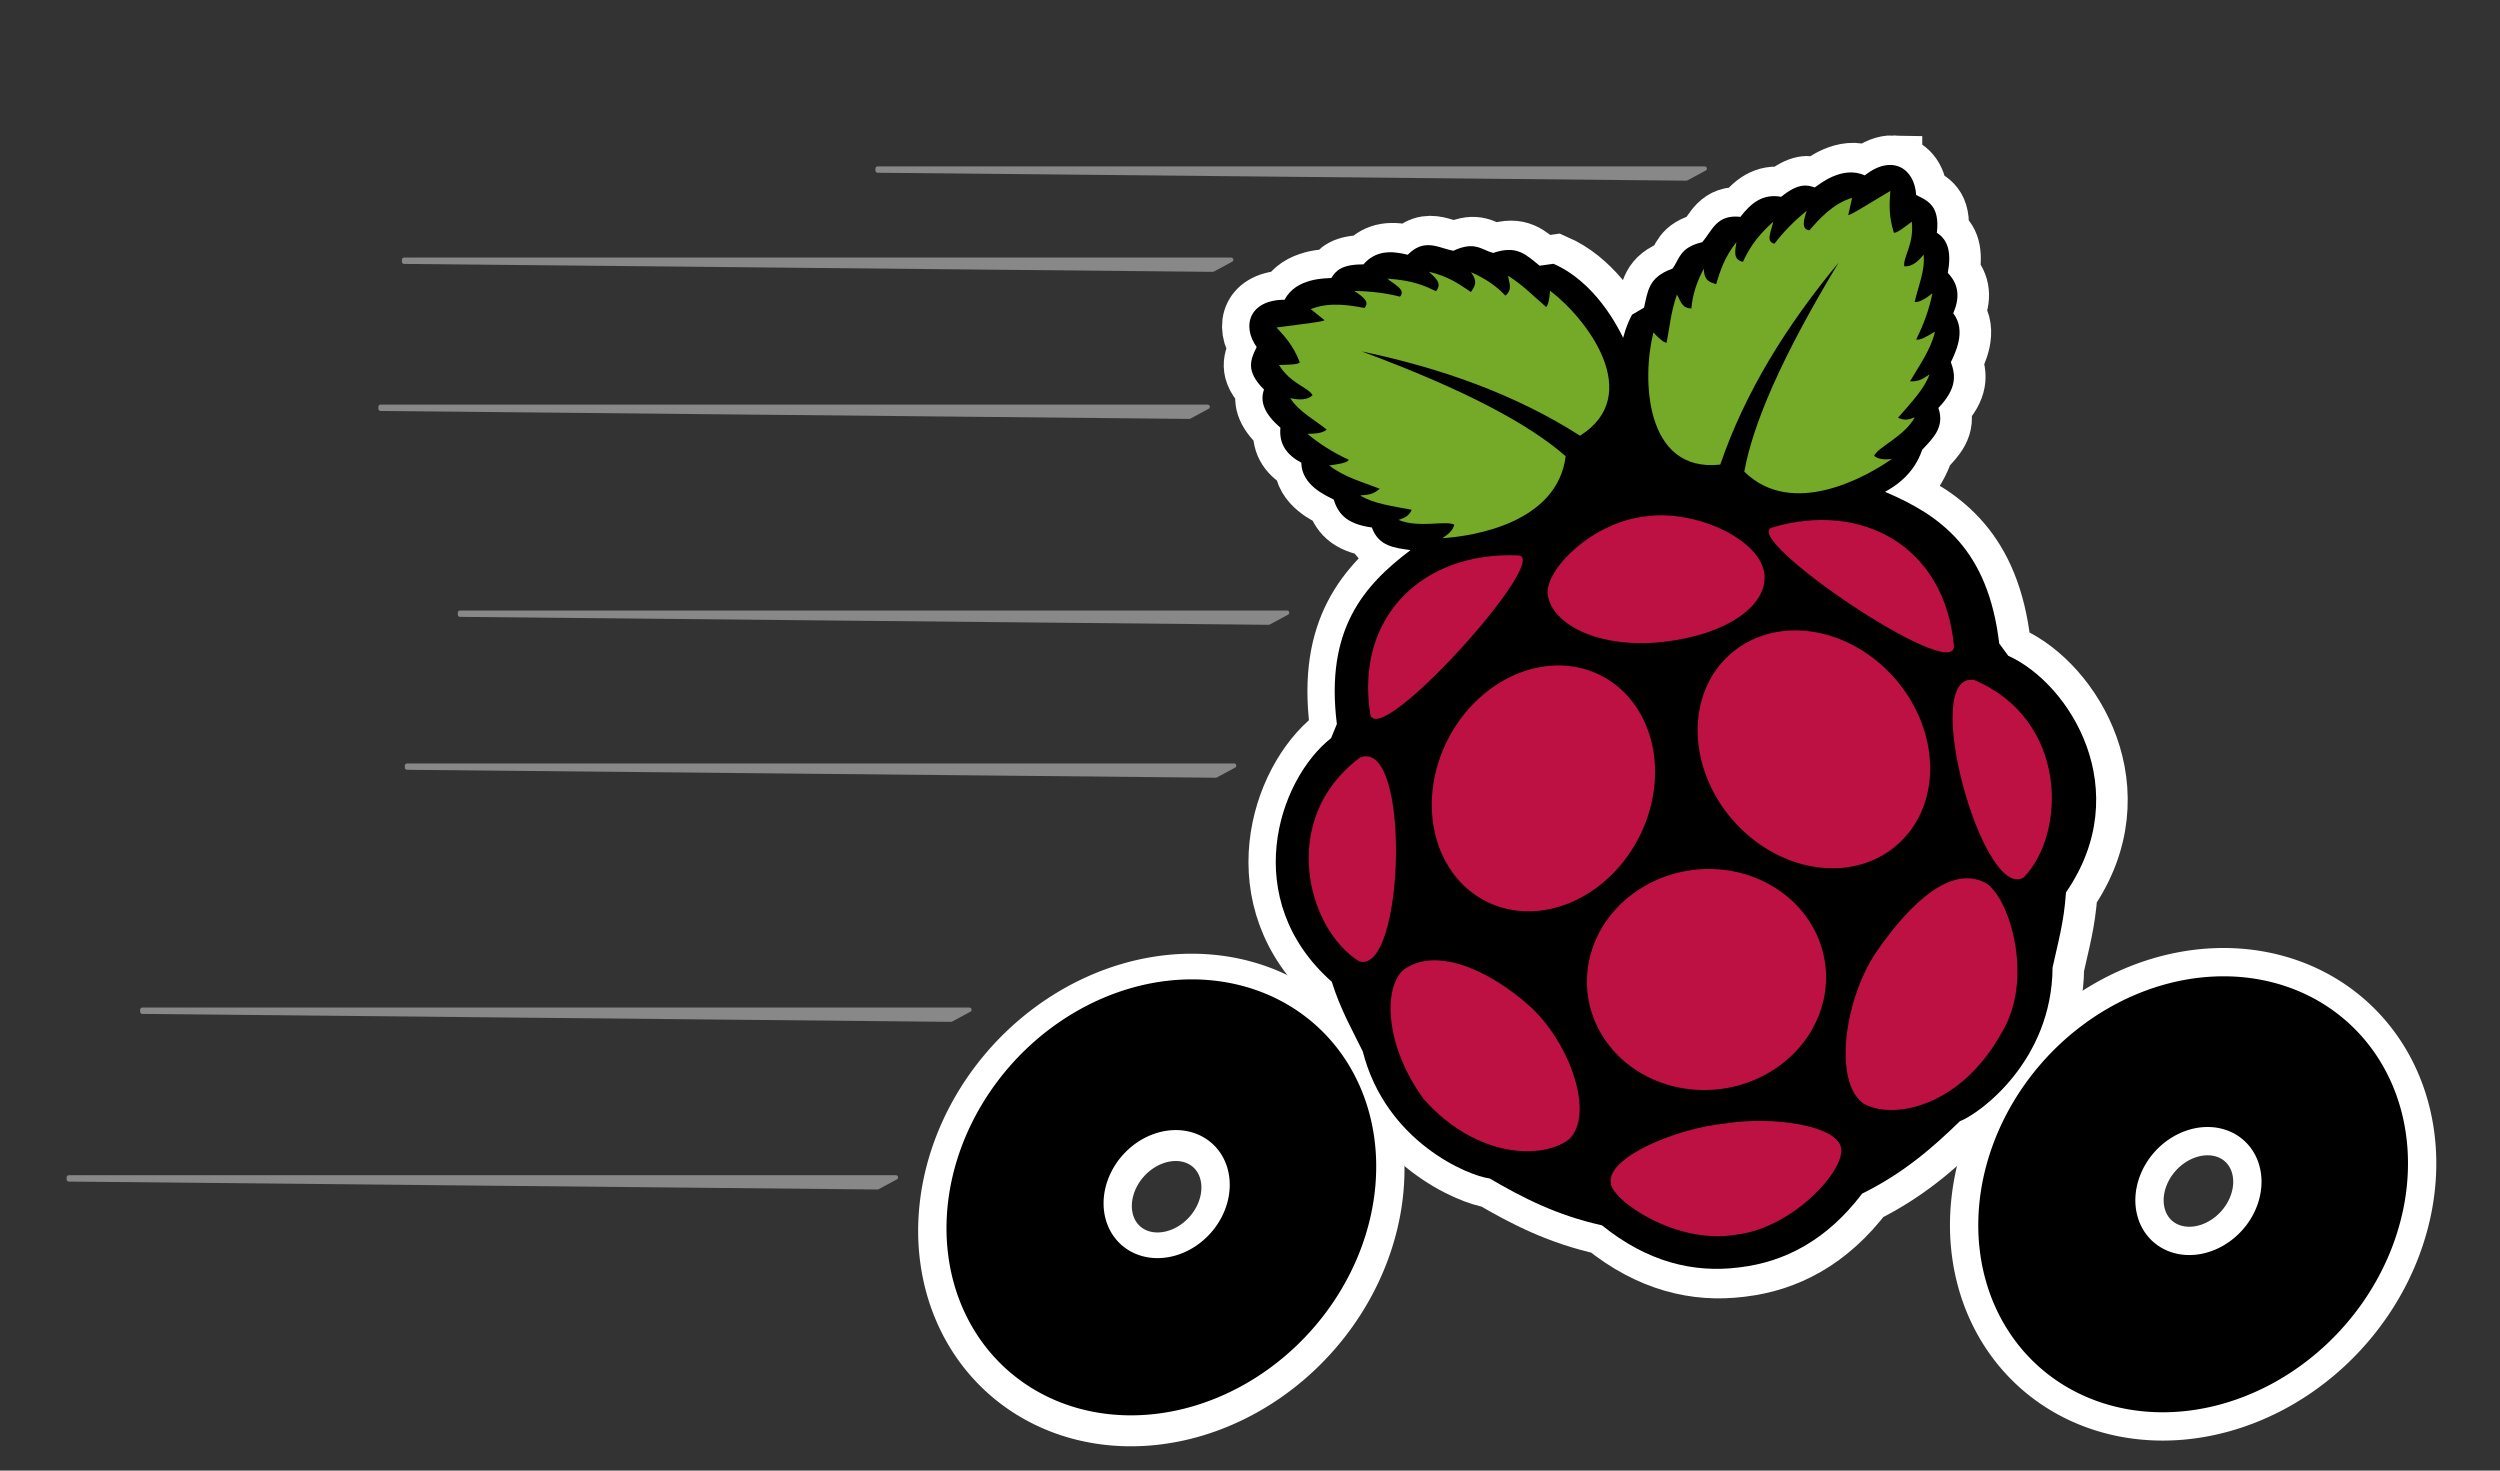 <?xml version="1.0" encoding="UTF-8" standalone="no"?>
<svg
   xmlns:osb="http://www.openswatchbook.org/uri/2009/osb"
   xmlns:dc="http://purl.org/dc/elements/1.1/"
   xmlns:cc="http://creativecommons.org/ns#"
   xmlns:rdf="http://www.w3.org/1999/02/22-rdf-syntax-ns#"
   xmlns:svg="http://www.w3.org/2000/svg"
   xmlns="http://www.w3.org/2000/svg"
   xmlns:sodipodi="http://sodipodi.sourceforge.net/DTD/sodipodi-0.dtd"
   xmlns:inkscape="http://www.inkscape.org/namespaces/inkscape"
   version="1.1"
   width="1700"
   height="1000"
   id="svg2"
   inkscape:version="0.91 r13725"
   sodipodi:docname="AMOS_Logo.svg">
  <rect width="100%" height="100%" fill="#333333" stroke="none"/>
  <defs
     id="defs34">
    <linearGradient
       id="linearGradient8548"
       osb:paint="solid">
      <stop
         style="stop-color:#000000;stop-opacity:1;"
         offset="0"
         id="stop8550" />
    </linearGradient>
    <linearGradient
       id="linearGradient8542"
       osb:paint="solid">
      <stop
         style="stop-color:#000000;stop-opacity:1;"
         offset="0"
         id="stop8544" />
    </linearGradient>
    <linearGradient
       id="linearGradient8536"
       osb:paint="solid">
      <stop
         style="stop-color:#000000;stop-opacity:1;"
         offset="0"
         id="stop8538" />
    </linearGradient>
    <linearGradient
       id="linearGradient8532"
       osb:paint="solid">
      <stop
         style="stop-color:#222222;stop-opacity:1;"
         offset="0"
         id="stop8534" />
    </linearGradient>
    <linearGradient
       id="linearGradient8528"
       osb:paint="solid">
      <stop
         style="stop-color:#222222;stop-opacity:1;"
         offset="0"
         id="stop8530" />
    </linearGradient>
    <linearGradient
       id="linearGradient8500"
       osb:paint="solid">
      <stop
         style="stop-color:#222222;stop-opacity:1;"
         offset="0"
         id="stop8502" />
    </linearGradient>
    <linearGradient
       id="linearGradient8352"
       osb:paint="solid">
      <stop
         style="stop-color:#000000;stop-opacity:1;"
         offset="0"
         id="stop8354" />
    </linearGradient>
    <linearGradient
       id="linearGradient8314"
       osb:paint="solid">
      <stop
         style="stop-color:#000000;stop-opacity:0.775;"
         offset="0"
         id="stop8316" />
    </linearGradient>
    <linearGradient
       id="linearGradient8296"
       osb:paint="solid">
      <stop
         style="stop-color:#000000;stop-opacity:0.846;"
         offset="0"
         id="stop8298" />
    </linearGradient>
  </defs>
  <sodipodi:namedview
     pagecolor="#ffffff"
     bordercolor="#666666"
     borderopacity="1"
     objecttolerance="10"
     gridtolerance="10"
     guidetolerance="10"
     inkscape:pageopacity="0"
     inkscape:pageshadow="2"
     inkscape:window-width="1920"
     inkscape:window-height="1035"
     id="namedview32"
     showgrid="true"
     inkscape:zoom="0.65555556"
     inkscape:cx="169.28563"
     inkscape:cy="478.13875"
     inkscape:window-x="0"
     inkscape:window-y="0"
     inkscape:window-maximized="1"
     inkscape:current-layer="layer1"
     showborder="true"
     inkscape:snap-center="true"
     inkscape:snap-object-midpoints="false"
     inkscape:snap-nodes="false">
    <inkscape:grid
       type="xygrid"
       id="grid8113" />
  </sodipodi:namedview>
  <g
     inkscape:groupmode="layer"
     id="layer1"
     inkscape:label="white outlines"
     style="display:inline">
    <g
       id="g8149"
       transform="translate(143.444,120.068)"
       style="display:inline;fill:#ffffff;fill-opacity:1;stroke:#ffffff;stroke-width:40;stroke-miterlimit:4;stroke-dasharray:none;stroke-opacity:1">
      <path
         style="fill:#ffffff;fill-opacity:1;stroke:#ffffff;stroke-width:40;stroke-miterlimit:4;stroke-dasharray:none;stroke-opacity:1"
         d="m 697.135,-61.938 c -5.177,-0.131 -11.209,1.995 -17.664,7.104 -15.457,-7.062 -31.352,6.485 -34.027,8.209 -5.416,-1.987 -11.467,-2.82 -22.824,6.379 -12.455,-2.318 -20.636,4.423 -27.668,13.654 -16.27,-1.902 -19.257,9.486 -25.924,17.201 -15.93,3.83 -15.308,11.631 -20.334,18.057 C 532.356,14.508 532.057,23.865 529.441,35.156 l -8.162,4.805 c -2.701,5.106 -4.672,10.46 -6.072,15.889 -7.659,-15.852 -23.213,-39.86 -47.402,-50.414 l -9.377,1.33 c -9.082,-7.201 -15.149,-14.331 -31.566,-8.719 -7.935,-1.893 -12.309,-8.379 -27.154,-1.447 -6.577,-1.233 -12.907,-4.69 -19.74,-3.643 -3.579,0.549 -7.287,2.347 -11.254,6.344 -11.252,-2.838 -21.851,-3.008 -30.146,6.566 -14.615,-0.116 -18.829,4.306 -21.826,9.234 -3.167,0.319 -24.039,-0.37 -31.727,14.785 -23.947,0.08 -29.377,17.667 -19.031,32.191 -3.913,8.051 -8.011,16.034 4.996,28.891 -3.024,8.41 0.494,16.706 11.156,25.967 -1.124,11.442 4.706,18.709 14.193,23.771 0.22,15.444 16.915,22.408 21.963,24.998 2.872,8.665 7.624,16.594 26.025,19.059 4.553,12.88 15.549,13.862 26.268,15.377 -31.882,24.118 -58.109,53.938 -50.074,118.291 l -3.934,9.576 c -36.429,28.714 -62.465,109.918 0.488,165.686 5.996,19.124 13.77,32.438 21.061,47.334 15.702,61.685 71.968,84.616 86.289,86.395 22.254,13.035 45.738,25.115 76.346,31.854 31.144,25.171 62.445,32.4 92.584,28.713 0.442,-0.054 0.893,-0.103 1.334,-0.162 30.143,-3.65 58.799,-18.175 82.996,-50.082 28.098,-13.883 47.997,-31.244 66.475,-49.236 13.476,-5.162 62.6,-40.919 63.047,-104.57 3.505,-16.21 7.858,-31 9.092,-51.004 47.738,-69.24 2.987,-141.829 -39.266,-160.967 l -6.117,-8.354 c -7.485,-63.125 -38.971,-86.14 -74.811,-101.875 9.311,-5.829 17.466,-14.97 22.557,-30.096 7.438,-7.864 15.428,-15.486 10.961,-28.396 12.855,-13.395 11.629,-22.557 8.475,-31.123 2.333,-5.172 11.05,-21.023 1.598,-33.238 4.265,-9.872 4.297,-19.187 -3.713,-27.436 2.567,-13.887 0.147,-22.569 -7.459,-27.262 2.16,-18.161 -6.018,-21.849 -14.096,-25.707 -0.63,-11.686 -7.397,-20.167 -17.281,-20.418 z"
         transform="translate(446.556,53.932)"
         id="path4-3"
         inkscape:connector-curvature="0" />
    </g>
    <path
       style="display:inline;opacity:1;fill:#ffffff;fill-opacity:1;fill-rule:nonzero;stroke:#ffffff;stroke-width:40;stroke-miterlimit:4;stroke-dasharray:none;stroke-opacity:1"
       d="m 1506.175,664.763 a 135.545,156.532 42.085 0 0 -71.137,20.895 135.545,156.532 42.085 0 0 -77.712,202.334 135.545,156.532 42.085 0 0 190.298,50.584 135.545,156.532 42.085 0 0 77.712,-202.334 135.545,156.532 42.085 0 0 -119.161,-71.479 z m -6.779,100.88 a 40.706,47.009 42.085 0 1 35.785,21.466 40.706,47.009 42.085 0 1 -23.338,60.764 40.706,47.009 42.085 0 1 -57.148,-15.191 40.706,47.009 42.085 0 1 23.338,-60.764 40.706,47.009 42.085 0 1 21.363,-6.275 z"
       id="path8127-3"
       inkscape:connector-curvature="0" />
    <path
       style="display:inline;opacity:1;fill:#ffffff;fill-opacity:1;fill-rule:nonzero;stroke:#ffffff;stroke-width:40;stroke-miterlimit:4;stroke-dasharray:none;stroke-opacity:1"
       d="m 804.546,668.647 a 135.545,156.532 42.085 0 0 -71.137,20.895 135.545,156.532 42.085 0 0 -77.712,202.334 135.545,156.532 42.085 0 0 190.298,50.584 135.545,156.532 42.085 0 0 77.712,-202.334 135.545,156.532 42.085 0 0 -119.161,-71.479 z m -6.779,100.88 a 40.706,47.009 42.085 0 1 35.785,21.466 40.706,47.009 42.085 0 1 -23.338,60.764 40.706,47.009 42.085 0 1 -57.148,-15.191 40.706,47.009 42.085 0 1 23.338,-60.764 40.706,47.009 42.085 0 1 21.363,-6.275 z"
       id="path8127-3-5"
       inkscape:connector-curvature="0" />
  </g>
  <g
     inkscape:groupmode="layer"
     id="layer2"
     inkscape:label="logo"
     style="display:inline">
    <path
       inkscape:connector-curvature="0"
       d="m 968.522,166.889 c -3.579,0.549 -7.287,2.347 -11.254,6.344 -11.252,-2.838 -21.851,-3.009 -30.146,6.565 -14.615,-0.116 -18.828,4.307 -21.825,9.236 -3.167,0.319 -24.04,-0.37 -31.727,14.785 -23.947,0.08 -29.378,17.667 -19.031,32.191 -3.913,8.051 -8.011,16.033 4.996,28.889 -3.024,8.41 0.495,16.707 11.157,25.967 -1.124,11.442 4.707,18.709 14.195,23.772 0.22,15.444 16.915,22.408 21.962,24.998 2.872,8.665 7.623,16.593 26.024,19.058 4.553,12.88 15.551,13.862 26.269,15.376 -31.882,24.118 -58.11,53.938 -50.075,118.291 l -3.934,9.577 c -36.429,28.714 -62.463,109.918 0.49,165.686 5.996,19.124 13.77,32.438 21.06,47.334 15.702,61.685 71.968,84.616 86.289,86.395 22.254,13.035 45.737,25.115 76.345,31.853 31.144,25.171 62.446,32.399 92.585,28.712 0.442,-0.054 0.892,-0.104 1.334,-0.162 30.143,-3.65 58.797,-18.175 82.995,-50.082 28.098,-13.883 47.998,-31.243 66.476,-49.236 13.476,-5.162 62.6,-40.92 63.047,-104.571 3.505,-16.21 7.858,-30.999 9.092,-51.003 47.738,-69.24 2.986,-141.829 -39.266,-160.966 l -6.117,-8.353 c -7.636,-64.402 -40.251,-87.06 -76.987,-102.827 -66.579,-63.406 -108.704,-73.334 -176.169,-99.35 -6.388,-15.141 -22.703,-44.115 -49.944,-56.001 l -9.377,1.33 c -9.082,-7.201 -15.148,-14.332 -31.566,-8.719 -7.935,-1.893 -12.31,-8.381 -27.155,-1.449 -6.577,-1.233 -12.908,-4.689 -19.741,-3.642 z"
       style="fill:#000000"
       id="path4"
       sodipodi:nodetypes="scccccccccccccccccccccccccccccccs" />
    <path
       inkscape:connector-curvature="0"
       d="m 925.934,238.962 c 71.682,26.566 114.316,49.923 138.714,71.268 -5.635,45.431 -62.78,54.428 -83.915,55.745 4.053,-2.523 7.347,-5.355 8.17,-9.19 -5.721,-3.101 -23.984,2.519 -37.91,-3.218 4.881,-1.647 7.1,-2.942 8.992,-6.923 -12.793,-2.429 -26.47,-4.199 -35.063,-9.756 4.217,-0.46 8.256,-0.049 13.29,-4.532 -11.754,-4.602 -24.098,-7.88 -34.348,-15.854 5.686,-0.834 11.845,-1.499 13.378,-3.814 -10.857,-5.026 -20.222,-10.945 -28.198,-17.695 8.098,-0.008 11.368,-1.248 13.128,-2.873 -8.583,-6.888 -19.045,-12.312 -24.822,-21.384 6.174,1.321 11.691,1.443 15.233,-2.036 -3.305,-5.535 -14.836,-7.633 -22.897,-20.526 6.312,-0.154 13.02,-0.203 14.178,-1.726 -4.337,-11.448 -10.113,-17.476 -15.822,-23.754 13.327,-1.823 33.586,-4.035 32.532,-5.052 l -9.282,-7.43 c 12.614,-5.099 26.455,-2.647 36.51,-0.801 3.932,-3.962 -1.023,-7.763 -6.869,-11.549 11.263,0.131 21.588,1.46 31.068,3.868 4.305,-4.956 -4.204,-8.352 -8.594,-12.249 17.518,1.165 25.328,4.846 33.094,8.539 4.621,-5.65 -0.829,-9.311 -4.891,-13.247 13.492,3.21 20.894,8.574 28.637,13.817 1.984,-3.492 5.355,-6.285 -10e-4,-13.477 9.81,4.168 17.471,9.554 23.427,15.908 5.232,-4.302 2.338,-8.961 1.815,-13.516 10.47,6.59 17.519,14.101 25.899,21.253 1.359,-1.267 2.216,-5.107 2.66,-11.069 25.411,19.283 64.284,70.911 20.378,98.601 -43.607,-27.883 -93.847,-45.885 -148.491,-57.329 z"
       style="fill:#75a928"
       id="path6" />
    <path
       inkscape:connector-curvature="0"
       d="M 1241.212,656.233 A 75.052,81.39 83.061 1 1 1079.624,675.9 75.052,81.39 83.061 0 1 1241.212,656.233 Z"
       style="fill:#bc1142"
       id="path10" />
    <path
       inkscape:connector-curvature="0"
       d="m 1087.758,458.929 a 72.999,86.13 27.095 1 1 -76.909,154.133 72.999,86.13 27.095 0 1 76.909,-154.133 z"
       style="fill:#bc1142"
       id="path12" />
    <path
       inkscape:connector-curvature="0"
       d="M 1177.64,443.96 A 86.13,72.999 49.027 1 0 1289.275,575.146 86.13,72.999 49.027 1 0 1177.64,443.96 Z"
       style="fill:#bc1142"
       id="path14" />
    <path
       inkscape:connector-curvature="0"
       d="m 924.813,515.153 c 34.969,-14.085 30.401,148.048 -0.597,138.563 -35.515,-22.084 -55.209,-97.016 0.597,-138.563 z"
       style="fill:#bc1142"
       id="path16" />
    <path
       inkscape:connector-curvature="0"
       d="m 1342.257,462.331 c -37.326,-5.286 5.998,151.018 33.816,134.375 29.181,-29.958 30.326,-107.426 -33.816,-134.375 z"
       style="fill:#bc1142"
       id="path18" />
    <path
       inkscape:connector-curvature="0"
       d="m 1205.027,358.718 c 61.093,-18.124 117.501,12.619 123.644,80.509 1.104,26.18 -146.152,-73.852 -123.644,-80.509 z"
       style="fill:#bc1142"
       id="path20" />
    <path
       inkscape:connector-curvature="0"
       d="M 1032.445,377.708 C 968.789,374.767 921.401,418.142 931.722,485.524 936.93,511.205 1055.893,378.771 1032.445,377.708 Z"
       style="fill:#bc1142"
       id="path22" />
    <path
       inkscape:connector-curvature="0"
       d="m 1120.123,351.021 c -37.346,3.563 -69.594,36.51 -67.661,53.108 2.349,20.168 34.399,37.209 78.325,32.395 44.832,-5.131 71.364,-25.449 68.977,-46.267 -2.705,-23.586 -46.651,-43.621 -79.641,-39.236 z"
       style="fill:#bc1142"
       id="path24" />
    <path
       inkscape:connector-curvature="0"
       d="m 1172.7,764.056 c 32.285,-5.367 77.282,1.204 79.284,16.941 2.4,15.227 -33.432,54.65 -72.264,58.698 -39.92,6.615 -83.484,-23.199 -84.427,-35.257 -2.741,-17.513 45.054,-37.264 77.407,-40.383 z"
       style="fill:#bc1142"
       id="path26" />
    <path
       inkscape:connector-curvature="0"
       d="m 1041.456,685.323 c 26.497,25.028 42.984,72.658 25.454,89.423 -16.905,13.227 -61.763,14.087 -98.76,-27.32 -25.859,-35.377 -27.823,-74.34 -14.293,-87.503 20.647,-16.298 57.334,-2.144 87.599,25.4 z"
       style="fill:#bc1142"
       id="path28" />
    <path
       inkscape:connector-curvature="0"
       d="m 1275.528,647.876 c -21.438,32.329 -28.86,87.437 -8.526,102.423 19.066,11.242 65.654,3.676 94.395,-48.516 21.188,-35.283 6.224,-88.079 -9.858,-100.621 -23.313,-13.887 -51.333,10.927 -76.011,46.714 z"
       style="fill:#bc1142"
       id="path30" />
    <path
       style="opacity:1;fill:#000000;fill-opacity:1;fill-rule:nonzero;stroke:#000000;stroke-width:1.506;stroke-miterlimit:4;stroke-dasharray:none;stroke-opacity:1"
       d="m 1506.175,664.763 a 135.545,156.532 42.085 0 0 -71.137,20.895 135.545,156.532 42.085 0 0 -77.712,202.334 135.545,156.532 42.085 0 0 190.298,50.584 135.545,156.532 42.085 0 0 77.712,-202.334 135.545,156.532 42.085 0 0 -119.161,-71.479 z m -6.779,100.88 a 40.706,47.009 42.085 0 1 35.785,21.466 40.706,47.009 42.085 0 1 -23.338,60.764 40.706,47.009 42.085 0 1 -57.148,-15.191 40.706,47.009 42.085 0 1 23.338,-60.764 40.706,47.009 42.085 0 1 21.363,-6.275 z"
       id="path8127"
       inkscape:connector-curvature="0" />
    <path
       style="opacity:1;fill:#000000;fill-opacity:1;fill-rule:nonzero;stroke:#000000;stroke-width:1.506;stroke-miterlimit:4;stroke-dasharray:none;stroke-opacity:1"
       d="m 804.566,666.852 a 135.545,156.532 42.085 0 0 -71.137,20.895 135.545,156.532 42.085 0 0 -77.712,202.334 135.545,156.532 42.085 0 0 190.298,50.584 135.545,156.532 42.085 0 0 77.712,-202.334 135.545,156.532 42.085 0 0 -119.161,-71.479 z m -6.779,100.88 a 40.706,47.009 42.085 0 1 35.785,21.466 40.706,47.009 42.085 0 1 -23.338,60.764 40.706,47.009 42.085 0 1 -57.148,-15.191 40.706,47.009 42.085 0 1 23.338,-60.764 40.706,47.009 42.085 0 1 21.363,-6.275 z"
       id="path8127-7"
       inkscape:connector-curvature="0" />
    <g
       id="g8109"
       transform="matrix(0.909,-0.417,0.417,0.909,937.985,89.823)">
      <path
         sodipodi:nodetypes="cccccccccccccccccc"
         inkscape:connector-curvature="0"
         d="m 144.468,353.769 c 21.487,3.553 71.927,27.275 100.988,-3.592 10.042,-4.041 20.483,-7.632 21.814,-21.228 17.273,-6.806 19.984,-15.643 20.693,-24.744 4.279,-3.726 18.815,-14.491 15.325,-29.537 7.997,-7.19 11.914,-15.644 8.078,-26.482 8.129,-11.548 9.555,-20.446 4.602,-27.885 9.543,-15.601 3.65,-22.367 -2.08,-29.244 6.56,-16.582 -2.93,-32.353 -26.197,-26.687 -11.099,-12.869 -31.196,-7.193 -34.348,-6.743 -4.092,-4.066 -9.243,-7.349 -23.403,-3.731 -10.35,-7.305 -20.598,-4.596 -30.841,0.857 -13.991,-8.519 -21.459,0.584 -30.738,4.811 -16.074,-3.169 -18.766,4.179 -26.015,7.92 -17.284,-1.511 -21.463,6.867 -28.553,16.036 l -9.422,0.958 c -23.599,18.077 -32.516,50.121 -35.085,66.35 6.363,57.59 39.707,85.491 75.181,102.942 z"
         style="fill:#000000"
         id="path8095" />
      <path
         inkscape:connector-curvature="0"
         d="m 246.809,210.861 c -63.218,42.984 -99.004,75.886 -117.57,102.459 16.368,42.753 74.003,37.781 94.837,33.99 -4.54,-1.477 -8.417,-3.436 -10.136,-6.962 4.81,-4.383 23.888,-3.308 36.032,-12.217 -5.133,-0.428 -7.598,-1.153 -10.39,-4.564 11.837,-5.427 24.69,-10.426 31.7,-17.882 -4.204,0.564 -8.026,1.933 -13.989,-1.211 10.307,-7.287 21.504,-13.43 29.543,-23.63 -5.72,0.555 -11.859,1.386 -13.902,-0.494 9.335,-7.483 17.006,-15.476 23.13,-23.942 -7.864,1.935 -11.335,1.515 -13.434,0.36 6.68,-8.745 15.535,-16.521 18.968,-26.714 -5.677,2.764 -11.004,4.205 -15.277,1.677 1.881,-6.166 12.572,-10.969 17.305,-25.419 -6.165,1.364 -12.689,2.926 -14.178,1.726 1.465,-12.155 5.626,-19.392 9.662,-26.856 -13.376,1.427 -33.574,4.139 -32.795,2.899 l 7.229,-9.44 c -13.469,-1.924 -26.317,3.775 -35.637,7.98 -4.768,-2.903 -0.869,-7.782 3.899,-12.859 -10.903,2.829 -20.608,6.596 -29.234,11.207 -5.368,-3.778 2.078,-9.116 5.405,-13.953 -16.728,5.333 -23.426,10.78 -30.08,16.228 -5.841,-4.377 -1.428,-9.238 1.57,-14.033 -12.328,6.353 -18.227,13.335 -24.486,20.282 -2.764,-2.915 -6.706,-4.817 -3.232,-13.084 -8.523,6.399 -14.67,13.466 -18.928,21.063 -6.111,-2.921 -4.42,-8.139 -5.004,-12.686 -8.583,8.909 -13.625,17.891 -20.045,26.845 -1.623,-0.904 -3.376,-4.426 -5.237,-10.108 -20.044,24.815 -45.398,84.26 3.867,100.611 35.646,-37.529 80.101,-67.056 130.405,-91.273 z"
         style="fill:#75a928"
         id="path8099" />
    </g>
  </g>
  <g
     inkscape:groupmode="layer"
     id="layer4"
     inkscape:label="moving lines"
     style="display:inline">
    <path
       style="display:inline;opacity:1;fill:#888888;fill-opacity:1;fill-rule:evenodd;stroke:#888888;stroke-width:3;stroke-linejoin:round;stroke-miterlimit:4.857;stroke-dasharray:none;stroke-opacity:1"
       d="m 596.801,114.641 562.397,0 -12.467,6.718 -549.93,-5.392 z"
       id="path8120-3"
       inkscape:connector-curvature="0"
       sodipodi:nodetypes="ccccc" />
    <path
       style="display:inline;opacity:1;fill:#888888;fill-opacity:1;fill-rule:evenodd;stroke:#888888;stroke-width:3;stroke-linejoin:round;stroke-miterlimit:4.857;stroke-dasharray:none;stroke-opacity:1"
       d="m 274.801,176.641 562.397,0 -12.467,6.718 -549.93,-5.392 z"
       id="path8120-3-6"
       inkscape:connector-curvature="0"
       sodipodi:nodetypes="ccccc" />
    <path
       style="display:inline;opacity:1;fill:#888888;fill-opacity:1;fill-rule:evenodd;stroke:#888888;stroke-width:3;stroke-linecap:butt;stroke-linejoin:round;stroke-miterlimit:4.857;stroke-dasharray:none;stroke-opacity:1"
       d="m 258.801,276.641 562.397,0 -12.467,6.718 -549.93,-5.392 z"
       id="path8120-3-2"
       inkscape:connector-curvature="0"
       sodipodi:nodetypes="ccccc" />
    <path
       style="display:inline;opacity:1;fill:#888888;fill-opacity:1;fill-rule:evenodd;stroke:#888888;stroke-width:3;stroke-linejoin:round;stroke-miterlimit:4.857;stroke-dasharray:none;stroke-opacity:1"
       d="m 312.801,416.641 562.397,0 -12.467,6.718 -549.93,-5.392 z"
       id="path8120-3-1"
       inkscape:connector-curvature="0"
       sodipodi:nodetypes="ccccc" />
    <path
       style="display:inline;opacity:1;fill:#888888;fill-opacity:1;fill-rule:evenodd;stroke:#888888;stroke-width:3;stroke-linejoin:round;stroke-miterlimit:4.857;stroke-dasharray:none;stroke-opacity:1"
       d="m 276.801,520.641 562.397,0 -12.467,6.718 -549.93,-5.392 z"
       id="path8120-3-27"
       inkscape:connector-curvature="0"
       sodipodi:nodetypes="ccccc" />
    <path
       style="display:inline;opacity:1;fill:#888888;fill-opacity:1;fill-rule:evenodd;stroke:#888888;stroke-width:3;stroke-linejoin:round;stroke-miterlimit:4.857;stroke-dasharray:none;stroke-opacity:1"
       d="m 96.801,686.641 562.397,0 -12.467,6.718 -549.93,-5.392 z"
       id="path8120-3-0"
       inkscape:connector-curvature="0"
       sodipodi:nodetypes="ccccc" />
    <path
       style="display:inline;opacity:1;fill:#888888;fill-opacity:1;fill-rule:evenodd;stroke:#888888;stroke-width:3;stroke-linejoin:round;stroke-miterlimit:4.857;stroke-dasharray:none;stroke-opacity:1"
       d="m 46.801,800.641 562.397,0 -12.467,6.718 -549.93,-5.392 z"
       id="path8120-3-93"
       inkscape:connector-curvature="0"
       sodipodi:nodetypes="ccccc" />
  </g>
</svg>
